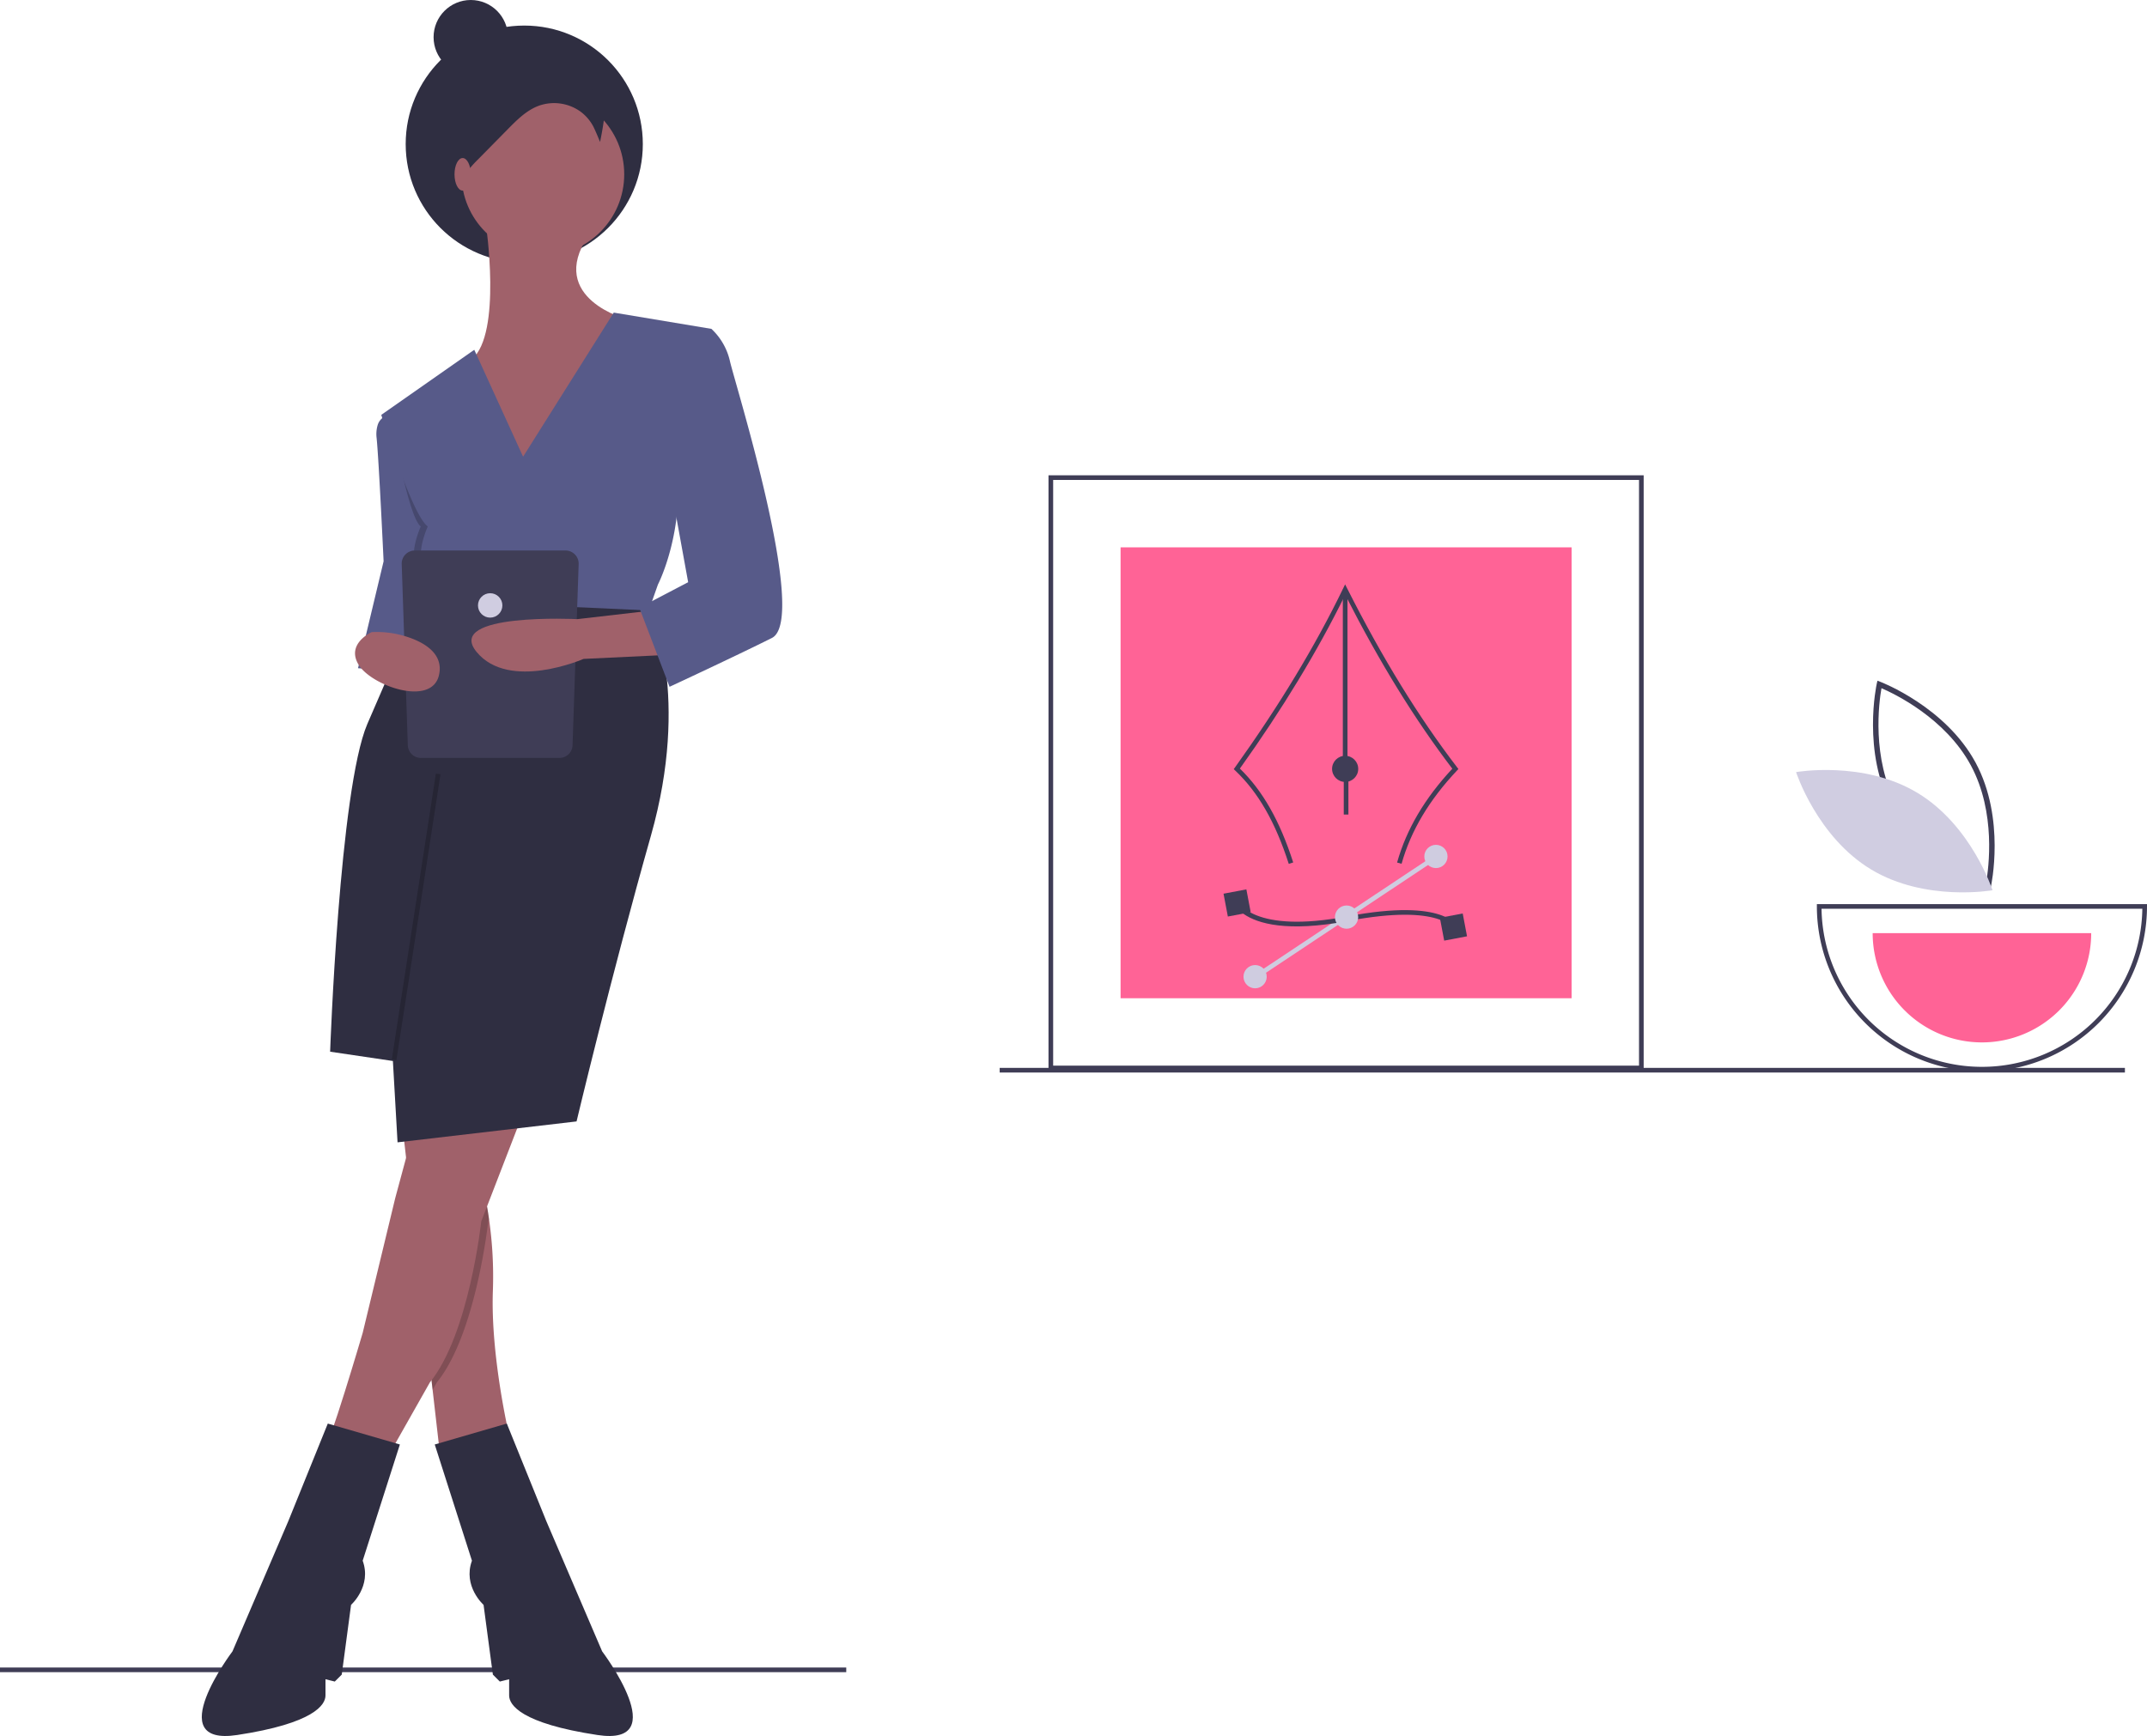 <svg id="bc4ccc1a-6088-4a0b-8e75-630a9ab24761" data-name="Layer 1" xmlns="http://www.w3.org/2000/svg" width="923.5" height="746.923" viewBox="0 0 923.5 746.923"><title>interior_design</title><rect y="717.461" width="364" height="2" fill="#3f3d56"/><path d="M994.304,459.374l-1.267-.475c-.278-.105-27.993-10.723-40.975-34.799-12.983-24.077-6.626-53.067-6.56-53.356l.299-1.32,1.267.475c.278.105,27.992,10.723,40.975,34.799,12.983,24.077,6.626,53.067,6.56,53.356ZM954.14,422.979c10.976,20.357,32.877,30.791,38.426,33.174,1.055-5.947,4.364-29.997-6.603-50.334-10.965-20.335-32.874-30.786-38.426-33.174C946.482,378.596,943.174,402.643,954.14,422.979Z" transform="translate(-138.25 -76.539)" fill="#3f3d56"/><path d="M962.983,417.654c23.331,14.037,32.317,41.918,32.317,41.918s-28.842,5.123-52.173-8.914S910.81,408.74,910.81,408.74,939.652,403.617,962.983,417.654Z" transform="translate(-138.25 -76.539)" fill="#d0cde1"/><path d="M990.75,537.539a71.081,71.081,0,0,1-71-71v-1h142v1A71.081,71.081,0,0,1,990.75,537.539Zm-68.993-70a69,69,0,0,0,137.986,0Z" transform="translate(-138.25 -76.539)" fill="#3f3d56"/><path d="M990.75,525.039a47,47,0,0,0,47-47h-94A47,47,0,0,0,990.75,525.039Z" transform="translate(-138.25 -76.539)" fill="#ff6396"/><circle cx="225.5" cy="62" r="51" fill="#2f2e41"/><path d="M347.25,173.039s7,47-6,58,21,57,21,57l46-74s-35-9-17-36Z" transform="translate(-138.25 -76.539)" fill="#a0616a"/><path d="M330.25,311.039l-6.99,27.44-7.01,27.56-24-2,11-46s-2-43-3-53a13.544,13.544,0,0,1,.41-5.48,6.17,6.17,0,0,1,5.59-4.52Z" transform="translate(-138.25 -76.539)" fill="#575a89"/><path d="M357.25,694.039l-30,6-2.92-25.51-10.51-92.01-2.57-22.48,35-10-.23,8-.77,27a111.98,111.98,0,0,1,3.35,16.08,172.242,172.242,0,0,1,1.65,30.92C349.25,660.039,357.25,694.039,357.25,694.039Z" transform="translate(-138.25 -76.539)" fill="#a0616a"/><path d="M325.25,698.039l31-9,17,42,24,56s31,41-2,36-38-13-38-17v-7l-4,1-3-3-4-30s-9-8-5-19Z" transform="translate(-138.25 -76.539)" fill="#2f2e41"/><path d="M348.6,601.119l-.35.92s-5.21,48.6-22.11,69.3l-1.81,3.19-10.51-92.01,6.6-24.48H346.02l-.77,27A111.98,111.98,0,0,1,348.6,601.119Z" transform="translate(-138.25 -76.539)" opacity="0.2"/><path d="M362.25,558.039l-17,44s-5.21,48.604-22.105,69.302L301.25,710.039s-26-9-24-9,17-51,17-51l14-58,9.169-34Z" transform="translate(-138.25 -76.539)" fill="#a0616a"/><path d="M310.25,698.039l-31-9-17,42-24,56s-31,41,2,36,38-13,38-17v-7l4,1,3-3,4-30s9-8,5-19Z" transform="translate(-138.25 -76.539)" fill="#2f2e41"/><circle cx="233.5" cy="75" r="35" fill="#a0616a"/><path d="M330.25,311.039l-6.99,27.44-6.01-.44a17.274,17.274,0,0,0-2-7c-2-4,0-1,4-5s1-2-2-7,2-16,2-16c-5.6-4-13-48-13-48Z" transform="translate(-138.25 -76.539)" opacity="0.2"/><path d="M363.25,273.039l-21-46-40,28s13,43,20,48c0,0-5,11-2,16s6,3,2,7-6,1-4,5a17.274,17.274,0,0,1,2,7l95,7,6-17s12-23,8-55l15-55-42-7Z" transform="translate(-138.25 -76.539)" fill="#575a89"/><path d="M418.443,339.247S435.25,376.039,418.25,436.039s-32,123-32,123l-77,9-2-35-27-4s4-113,16-141,23.437-53.303,23.437-53.303Z" transform="translate(-138.25 -76.539)" fill="#2f2e41"/><rect x="255.021" y="470.039" width="124.459" height="2" transform="translate(-334.873 636.284) rotate(-81.237)" opacity="0.2"/><path d="M398.093,123.665A24.048,24.048,0,0,0,385.954,110.269c-6.976-3.322-15.108-3.056-22.755-1.949-8.821,1.277-18.092,3.946-23.788,10.802-3.654,4.398-5.409,10.024-7.082,15.491-1.933,6.321-3.883,12.737-4.054,19.345A73.262,73.262,0,0,0,329.632,167.59a20.263,20.263,0,0,0,2.069,7.086c1.25,2.137,3.535,3.853,6.005,3.698a26.323,26.323,0,0,1,1.668-28.229,51.412,51.412,0,0,1,4.668-5.191l12.712-12.908c3.9-3.96,7.974-8.036,13.18-9.98a19.496,19.496,0,0,1,18.086,2.546,19.079,19.079,0,0,1,5.243,6.001c.931,1.659,3.093,7.004,3.093,7.004S398.861,125.798,398.093,123.665Z" transform="translate(-138.25 -76.539)" fill="#2f2e41"/><ellipse cx="199" cy="75" rx="3.5" ry="7" fill="#a0616a"/><circle cx="202.5" cy="16" r="16" fill="#2f2e41"/><path d="M378.878,402.649H319.31a5.653,5.653,0,0,1-5.653-5.653l-2.625-77.943a5.653,5.653,0,0,1,5.653-5.653h64.818a5.653,5.653,0,0,1,5.653,5.653l-2.625,77.943A5.653,5.653,0,0,1,378.878,402.649Z" transform="translate(-138.25 -76.539)" fill="#3f3d56"/><circle cx="210.844" cy="260.487" r="5.25" fill="#d0cde1"/><path d="M420.25,339.039,386.578,342.926S329.25,340.039,343.25,357.039s46,3,46,3l42-2Z" transform="translate(-138.25 -76.539)" fill="#a0616a"/><path d="M298.14,348.51s-11.121,4.93-5.675,13.98,31.204,18.204,34.551,4.744-15.936-17.705-20.724-18.346A42.782,42.782,0,0,0,298.14,348.51Z" transform="translate(-138.25 -76.539)" fill="#a0616a"/><path d="M432.25,222.039l12-4a27.145,27.145,0,0,1,8,14c2,9,34,111,18,119s-44,21-44,21l-13-34,21-11-8-44S418.25,222.039,432.25,222.039Z" transform="translate(-138.25 -76.539)" fill="#575a89"/><path d="M845.25,537.039h-256v-256h256Zm-254-2h252v-252h-252Z" transform="translate(-138.25 -76.539)" fill="#3f3d56"/><rect x="482" y="235.5" width="194" height="194" fill="#ff6396"/><path d="M692.597,448.226c-5.805-18.008-13.124-30.768-23.034-40.153l-.633-.6.508-.709c18.964-26.475,34.612-52.375,46.511-76.981l.881-1.821.912,1.805c15.196,30.076,30.669,55.253,47.303,76.971l.517.675-.582.619c-12.047,12.796-19.855,25.932-23.868,40.159l-1.926-.543c4.039-14.313,11.813-27.525,23.757-40.367-16.183-21.228-31.271-45.727-46.074-74.815-11.729,23.947-26.96,49.084-45.3,74.758,9.845,9.565,17.145,22.428,22.934,40.389Z" transform="translate(-138.25 -76.539)" fill="#3f3d56"/><rect x="577.599" y="253.68" width="2" height="77.128" fill="#3f3d56"/><circle cx="578.598" cy="330.808" r="5.624" fill="#3f3d56"/><rect x="670.302" y="469.898" width="93.408" height="2" transform="matrix(0.833, -0.554, 0.554, 0.833, -279.043, 399.314)" fill="#cfcce0"/><path d="M673.378,469.898c-3.447-2.349-4.42-4.652-4.516-4.897l1.862-.728-.931.364.928-.372c.058.142,6.376,14.255,47.06,6.551,42.607-8.069,47.572,4.51,47.762,5.049l-1.887.667c-.038-.1-5.003-11.42-45.503-3.75C691.599,477.811,679.091,473.792,673.378,469.898Z" transform="translate(-138.25 -76.539)" fill="#3f3d56"/><rect x="665.378" y="460.036" width="10" height="10" transform="translate(-213.072 56.318) rotate(-10.723)" fill="#3f3d56"/><rect x="758.432" y="470.403" width="10" height="10" transform="translate(-213.375 73.814) rotate(-10.723)" fill="#3f3d56"/><circle cx="579.203" cy="394.59" r="5" fill="#cfcce0"/><circle cx="539.867" cy="420.223" r="5" fill="#cfcce0"/><circle cx="617.644" cy="368.497" r="5" fill="#cfcce0"/><rect x="578" y="332.461" width="2" height="18" fill="#3f3d56"/><rect x="430" y="459.461" width="484" height="2" fill="#3f3d56"/></svg>
